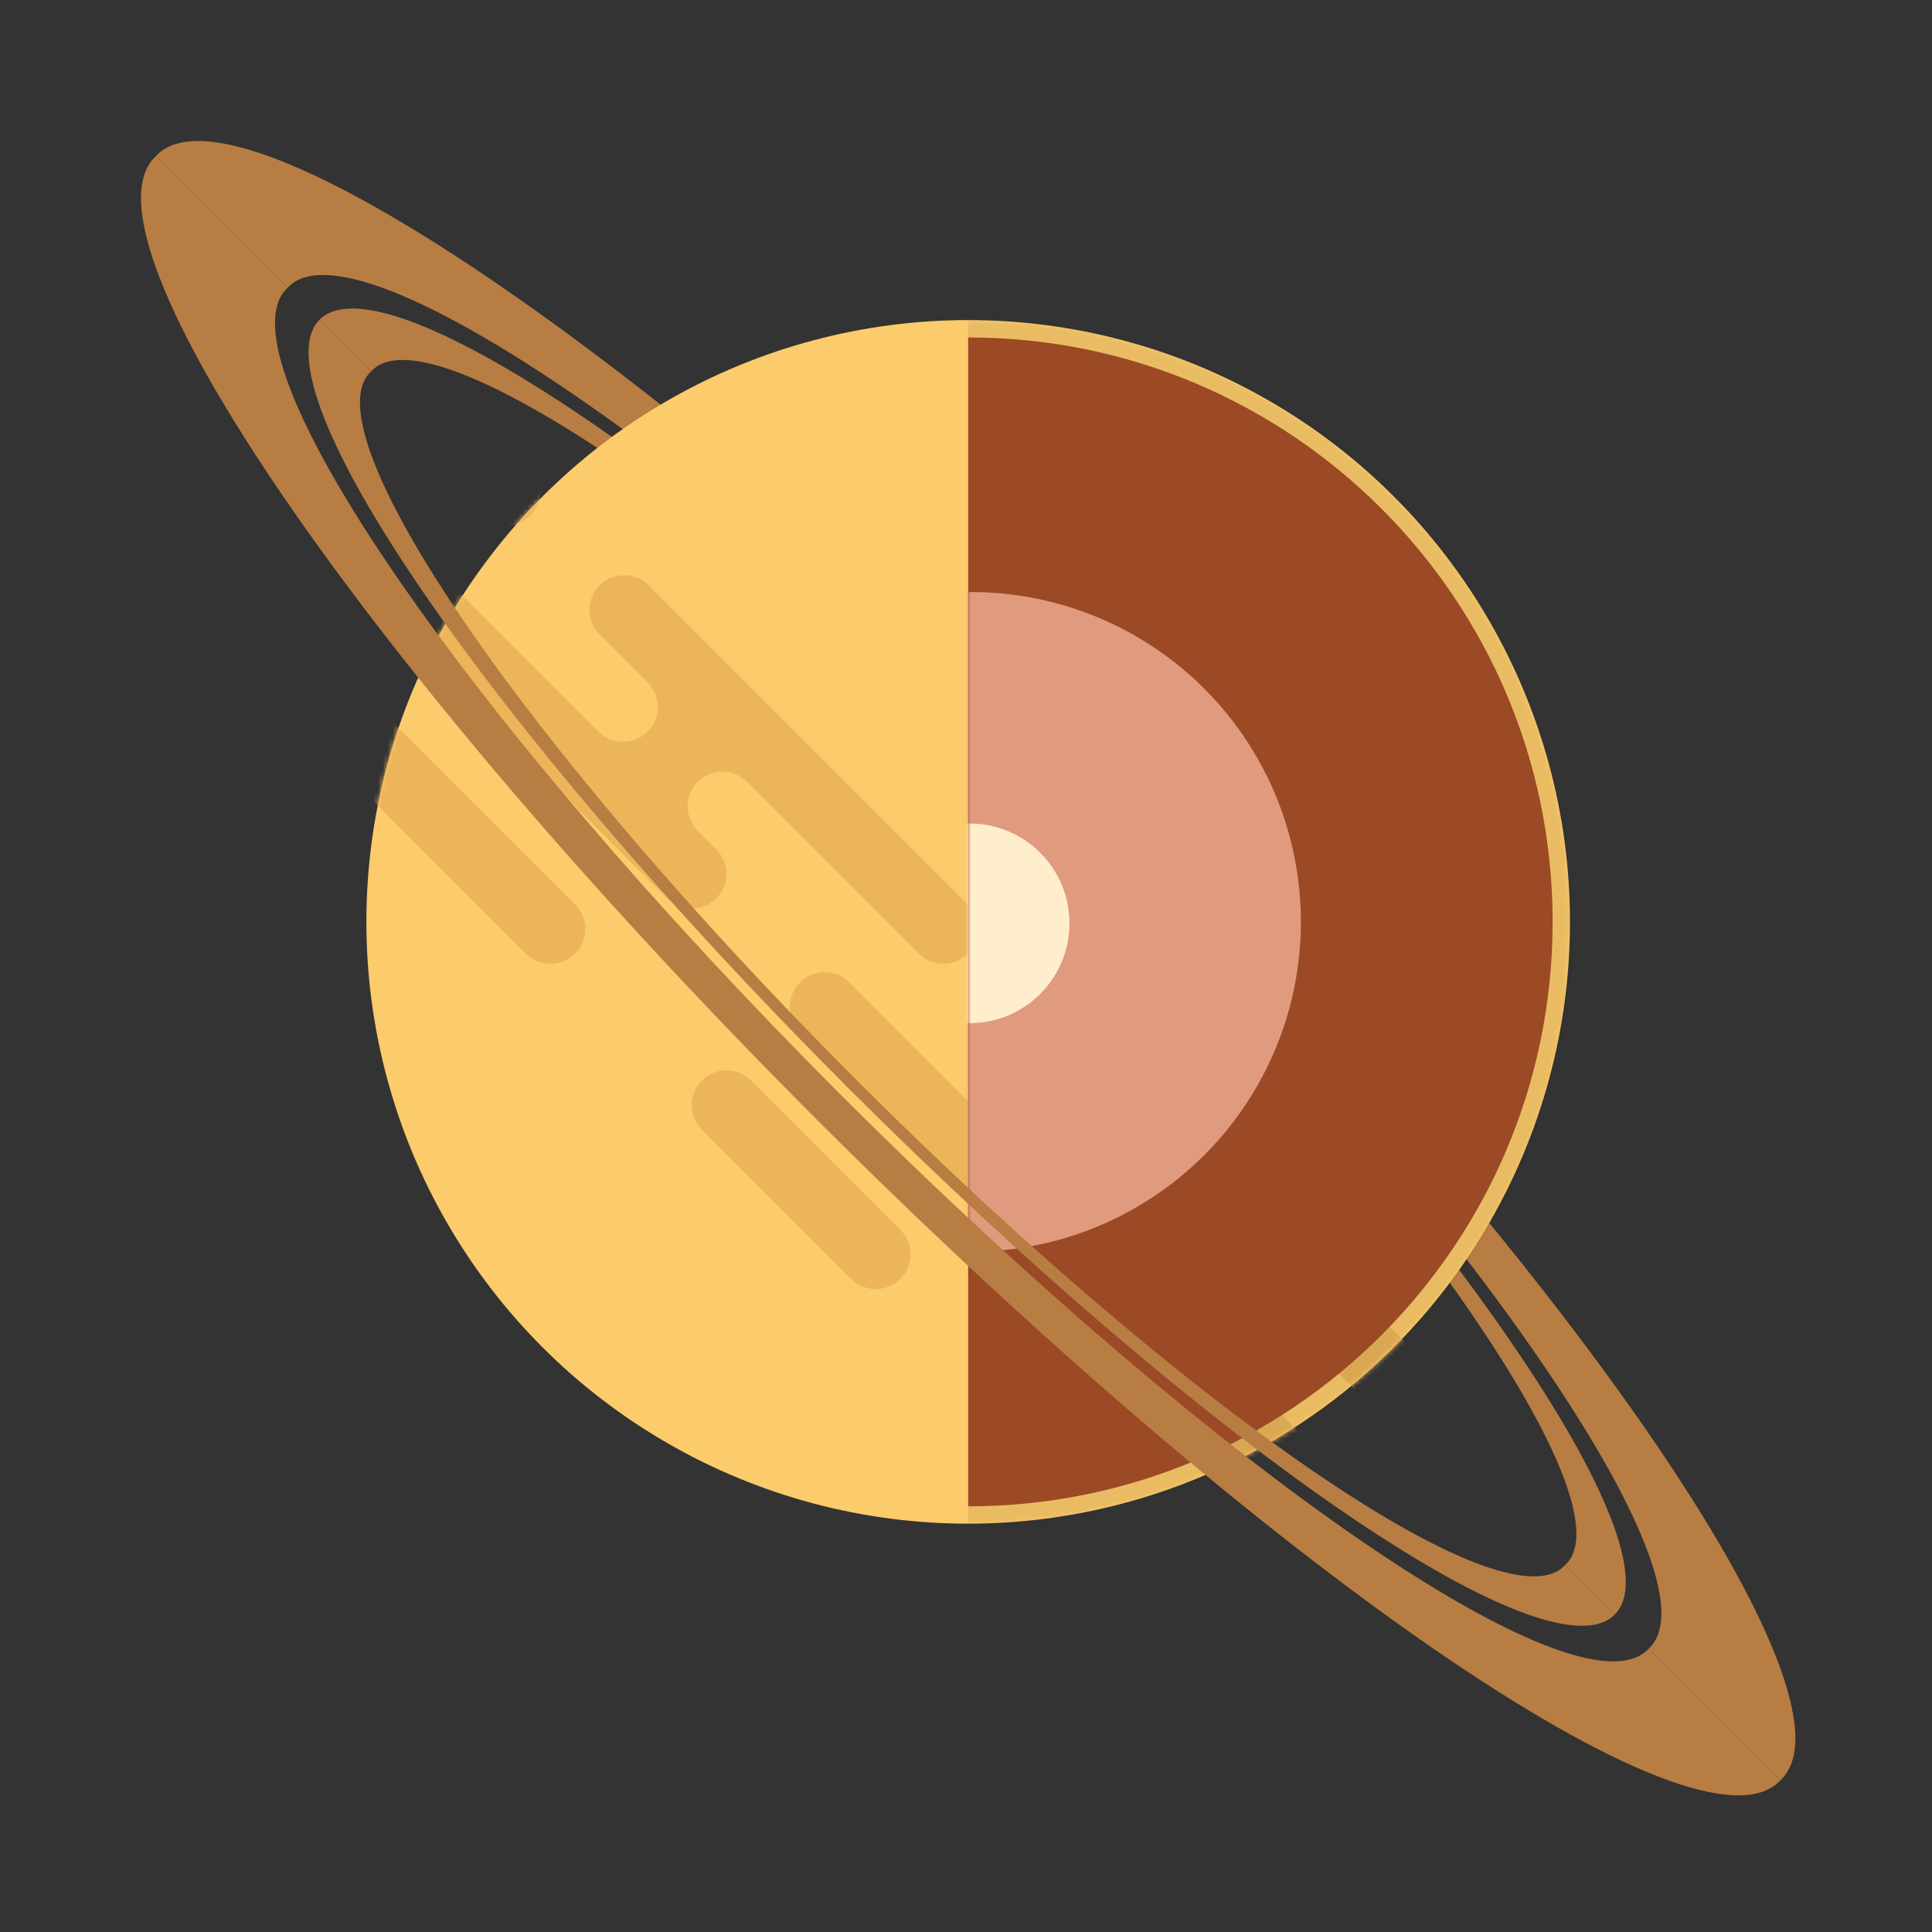 <svg width="401" height="401" viewBox="0 0 401 401" fill="none" xmlns="http://www.w3.org/2000/svg">
<rect x="0" y="0" width="401" height="401" fill="#333333" stroke="none"/>
<path fill-rule="evenodd" clip-rule="evenodd" d="M32.379 32.378C32.447 32.305 32.516 32.233 32.586 32.163C49.824 14.926 139.272 76.427 232.375 169.529C325.478 262.632 386.979 352.081 369.741 369.318C369.671 369.388 369.599 369.457 369.527 369.525L342.189 342.188C342.262 342.12 342.334 342.052 342.405 341.981C356.847 327.539 305.319 252.596 227.314 174.591C149.309 96.586 74.365 45.058 59.923 59.5C59.853 59.57 59.784 59.642 59.717 59.715L32.379 32.378ZM66.346 66.344C80.09 52.601 151.401 101.63 225.625 175.855C299.849 250.079 348.879 321.39 335.136 335.134L324.841 324.839C324.914 324.772 324.986 324.704 325.057 324.633C337.752 311.938 292.575 246.178 224.15 177.754C155.726 109.33 89.966 64.153 77.271 76.848C77.201 76.918 77.132 76.99 77.065 77.064L66.346 66.344Z" fill="#B87D43"/>
<circle cx="200.953" cy="191.344" r="124.907" fill="#FCCB6B"/>
<mask id="mask0_49_8" style="mask-type:alpha" maskUnits="userSpaceOnUse" x="76" y="66" width="250" height="251">
<circle cx="200.953" cy="191.344" r="124.907" fill="white"/>
</mask>
<g mask="url(#mask0_49_8)">
<path fill-rule="evenodd" clip-rule="evenodd" d="M33.585 30.626C36.4 27.812 40.962 27.812 43.776 30.626L110.018 96.868C112.833 99.683 112.833 104.245 110.018 107.06C107.204 109.874 102.642 109.874 99.827 107.06L33.585 40.818C30.771 38.003 30.771 33.441 33.585 30.626ZM324.88 311.73C322.066 308.916 317.504 308.916 314.689 311.73C311.875 314.545 311.875 319.107 314.689 321.922L380.931 388.164C383.746 390.978 388.308 390.978 391.122 388.164C393.937 385.349 393.937 380.787 391.122 377.972L324.88 311.73ZM231.462 218.312C228.648 215.498 224.085 215.498 221.271 218.312C218.457 221.126 218.457 225.689 221.271 228.503L254.392 261.624L254.388 261.628C256.992 264.456 256.923 268.86 254.18 271.603C251.437 274.346 247.032 274.415 244.205 271.811L244.201 271.815L176.26 203.875C173.446 201.061 168.884 201.061 166.069 203.875C163.255 206.689 163.255 211.252 166.069 214.066L275.199 323.195C278.013 326.01 282.576 326.01 285.39 323.195C288.204 320.381 288.204 315.819 285.39 313.004L264.583 292.198C261.769 289.383 261.769 284.821 264.583 282.006C267.397 279.192 271.96 279.192 274.774 282.006L287.513 294.745C290.327 297.56 294.89 297.56 297.704 294.745C300.518 291.931 300.518 287.368 297.704 284.554L231.462 218.312ZM38.681 117.251C41.495 114.436 46.058 114.436 48.872 117.251L119.36 187.739C122.174 190.553 122.174 195.116 119.36 197.93C116.546 200.744 111.983 200.744 109.169 197.93L38.681 127.442C35.867 124.628 35.867 120.065 38.681 117.251ZM277.747 346.125C274.932 343.311 270.37 343.311 267.556 346.125C264.741 348.94 264.741 353.502 267.556 356.316L298.553 387.314C301.368 390.129 305.93 390.129 308.745 387.314C311.559 384.5 311.559 379.937 308.745 377.123L277.747 346.125ZM155.878 224.257C153.064 221.443 148.501 221.443 145.687 224.257C142.873 227.071 142.873 231.634 145.687 234.448L176.685 265.446C179.499 268.26 184.062 268.26 186.876 265.446C189.69 262.632 189.69 258.069 186.876 255.255L155.878 224.257ZM155.029 162.261C152.215 159.447 147.652 159.447 144.838 162.261C142.024 165.075 142.024 169.638 144.838 172.452L148.66 176.274C151.474 179.088 151.474 183.651 148.66 186.465C145.845 189.279 141.283 189.279 138.468 186.465L29.339 77.336C26.525 74.521 26.525 69.959 29.339 67.144C32.153 64.33 36.716 64.33 39.53 67.144L124.456 152.07L124.46 152.066C127.287 154.67 131.691 154.601 134.434 151.858C137.178 149.115 137.247 144.71 134.642 141.883L134.647 141.879L124.456 131.688C121.642 128.874 121.642 124.311 124.456 121.497C127.27 118.683 131.833 118.683 134.647 121.497L200.889 187.739C203.703 190.553 203.703 195.116 200.889 197.93C198.075 200.744 193.512 200.744 190.698 197.93L155.029 162.261Z" fill="#ECB55A"/>
</g>
<mask id="mask1_49_8" style="mask-type:alpha" maskUnits="userSpaceOnUse" x="76" y="66" width="250" height="251">
<circle cx="200.953" cy="191.344" r="124.907" fill="white"/>
</mask>
<g mask="url(#mask1_49_8)">
<rect opacity="0.078" x="200.953" y="66.437" width="125.561" height="249.814" fill="black"/>
</g>
<path fill-rule="evenodd" clip-rule="evenodd" d="M200.953 312.648C267.915 312.648 322.204 258.391 322.257 191.441V191.247C322.204 124.297 267.915 70.04 200.953 70.04C200.953 70.04 200.953 70.04 200.953 70.04L200.953 312.648Z" fill="#9C4925"/>
<mask id="mask2_49_8" style="mask-type:alpha" maskUnits="userSpaceOnUse" x="200" y="70" width="123" height="243">
<path fill-rule="evenodd" clip-rule="evenodd" d="M200.953 312.648C267.915 312.648 322.204 258.391 322.257 191.441V191.247C322.204 124.297 267.915 70.04 200.953 70.04C200.953 70.04 200.953 70.04 200.953 70.04L200.953 312.648Z" fill="white"/>
</mask>
<g mask="url(#mask2_49_8)">
<circle cx="201.553" cy="191.344" r="68.459" fill="#E09B7F"/>
<circle cx="201.253" cy="191.644" r="20.718" fill="#FFEECC"/>
</g>
<path fill-rule="evenodd" clip-rule="evenodd" d="M32.379 32.378C32.306 32.446 32.234 32.515 32.164 32.585C14.927 49.823 76.427 139.271 169.53 232.374C262.633 325.477 352.081 386.978 369.319 369.74C369.389 369.67 369.458 369.599 369.526 369.526L342.188 342.188C342.121 342.261 342.052 342.333 341.982 342.404C327.54 356.846 252.596 305.318 174.591 227.313C96.586 149.308 45.059 74.365 59.501 59.922C59.571 59.852 59.643 59.783 59.716 59.716L32.379 32.378ZM66.345 66.345C52.602 80.088 101.631 151.4 175.855 225.624C250.08 299.849 321.391 348.878 335.135 335.135L324.84 324.84C324.773 324.913 324.704 324.985 324.634 325.056C311.939 337.751 246.179 292.574 177.755 224.15C109.33 155.725 64.153 89.965 76.848 77.27C76.919 77.2 76.991 77.131 77.064 77.064L66.345 66.345Z" fill="#B87D43"/>
</svg>
